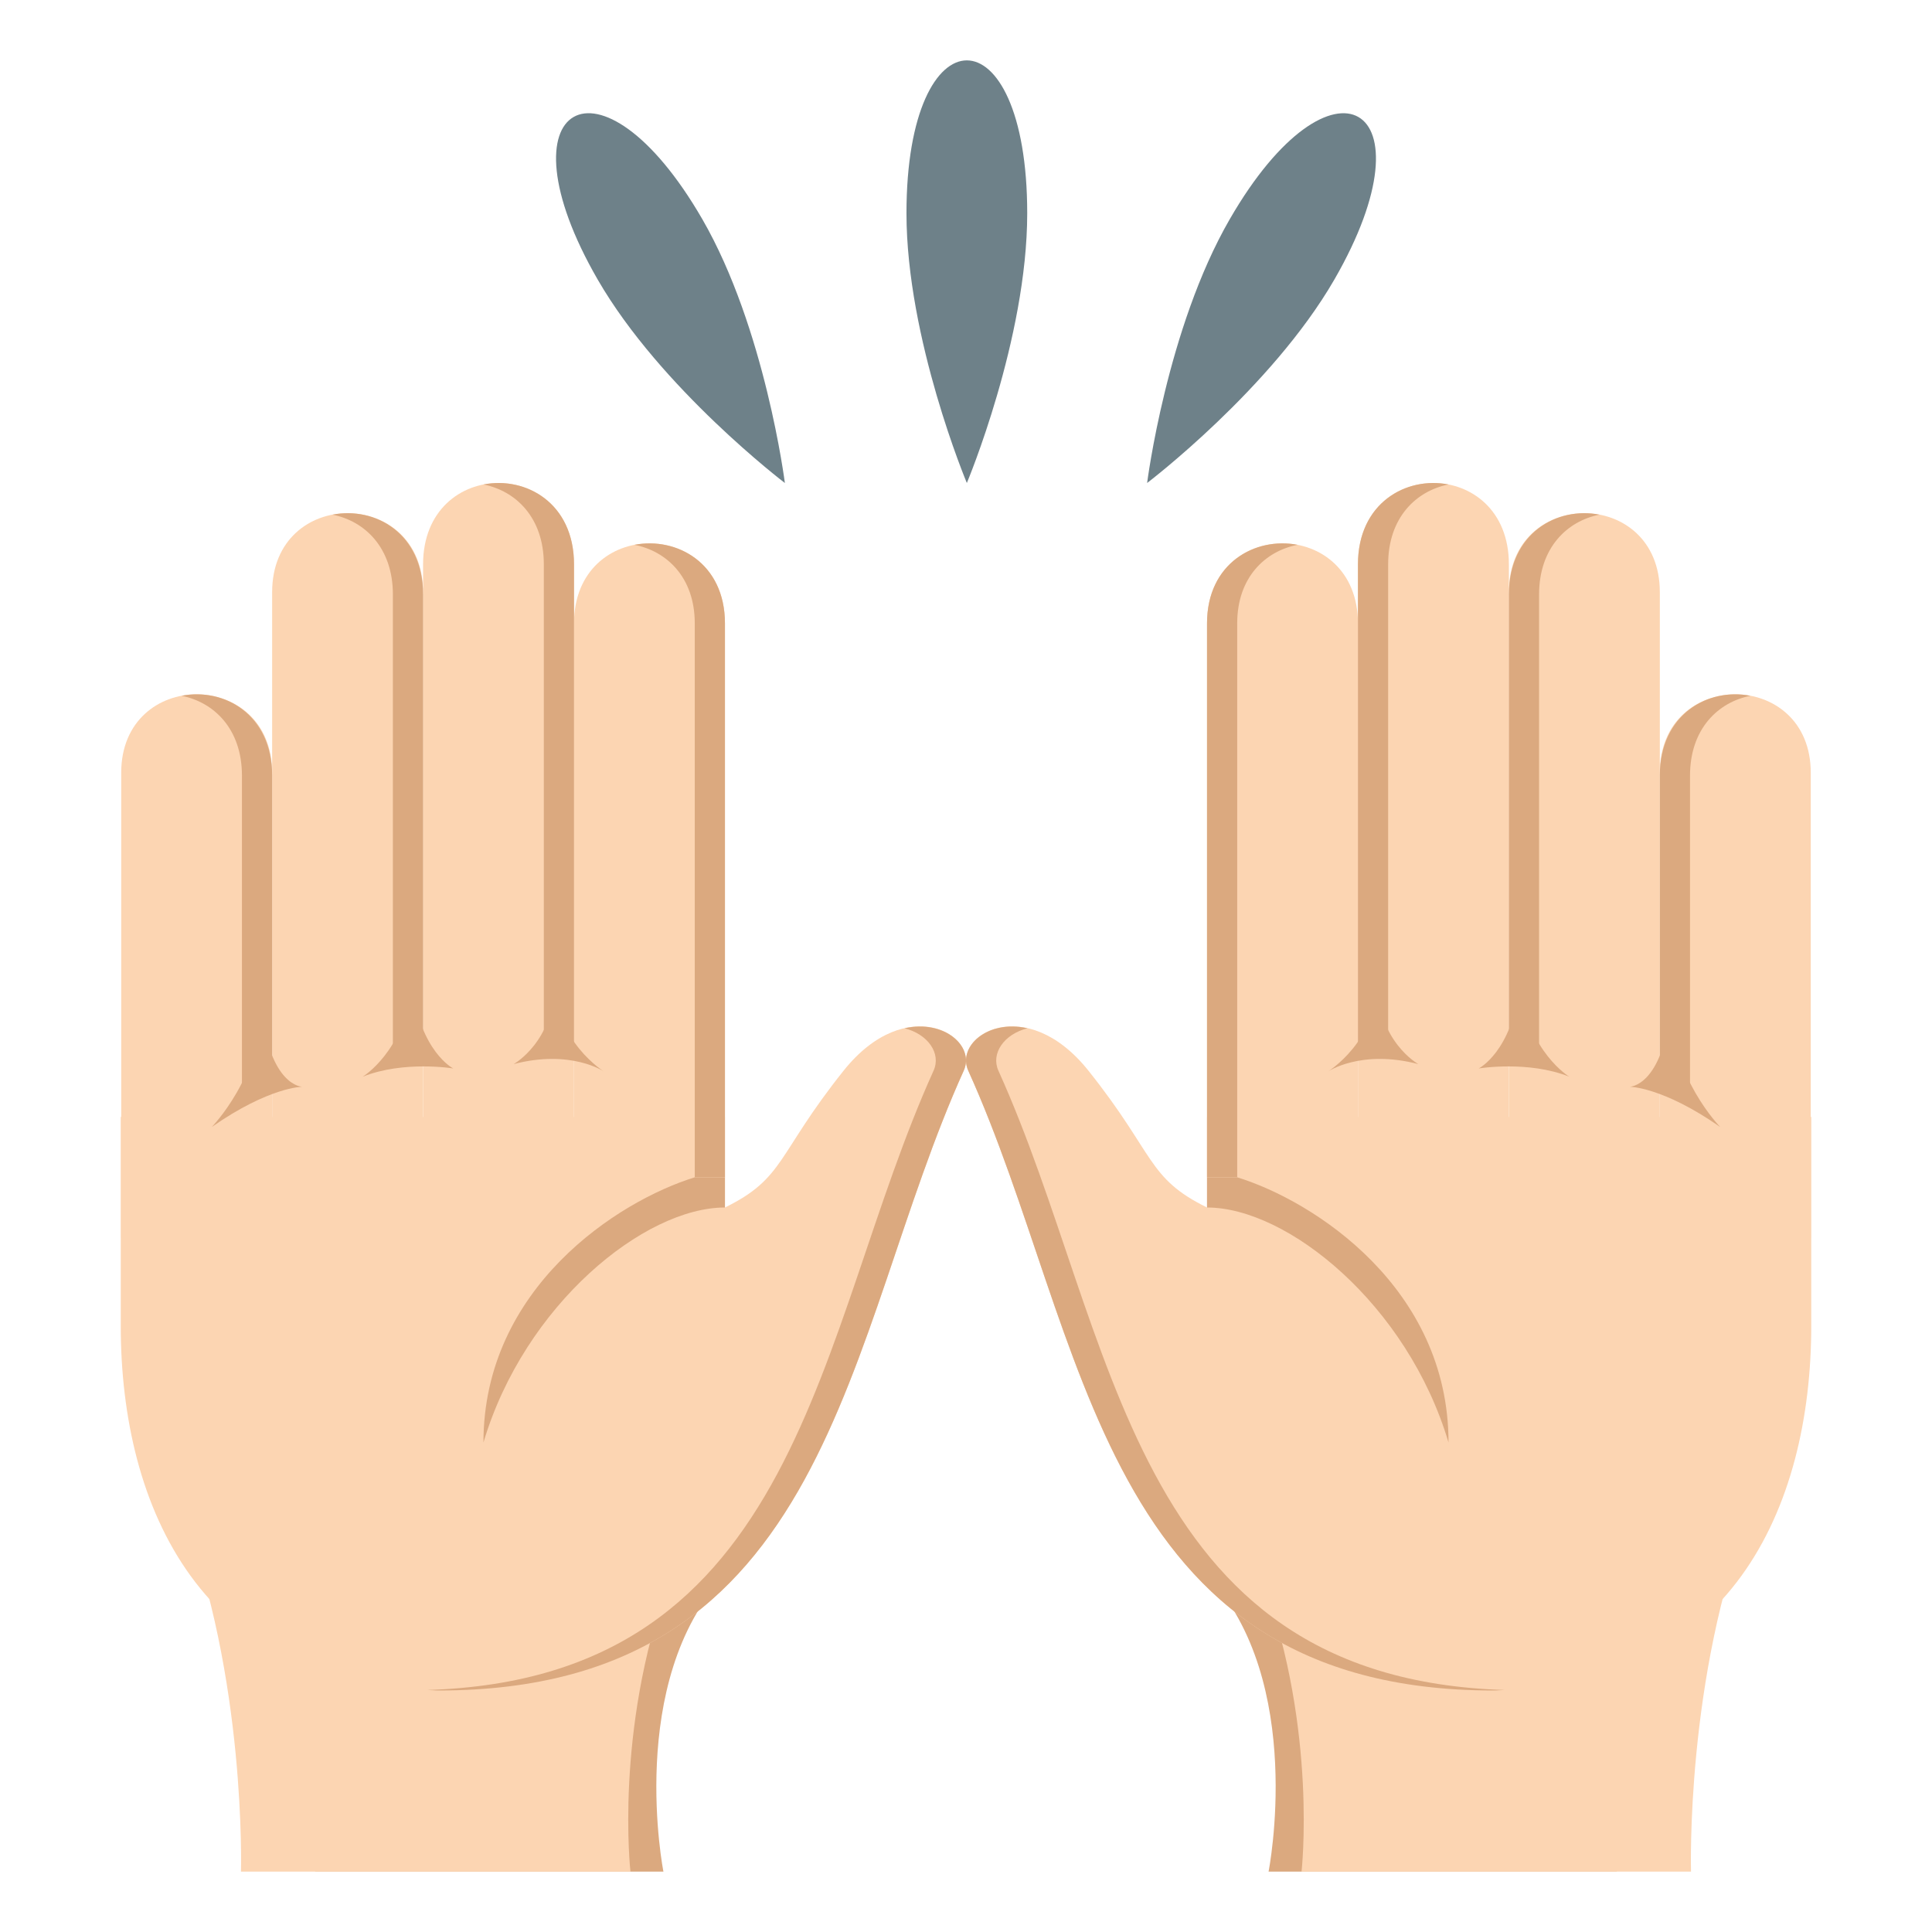 <?xml version="1.0" encoding="utf-8"?>
<!-- Generator: Adobe Illustrator 15.0.0, SVG Export Plug-In . SVG Version: 6.00 Build 0)  -->
<!DOCTYPE svg PUBLIC "-//W3C//DTD SVG 1.1//EN" "http://www.w3.org/Graphics/SVG/1.1/DTD/svg11.dtd">
<svg version="1.1" id="Layer_1" xmlns="http://www.w3.org/2000/svg" xmlns:xlink="http://www.w3.org/1999/xlink" x="0px" y="0px"
	 width="64px" height="64px" viewBox="0 0 64 64" enable-background="new 0 0 64 64" xml:space="preserve">
<path fill="#6E8189" d="M30.028,7.064c0,4.17,2,8.936,2,8.936s2-4.766,2-8.936C34.027,0.312,30.028,0.312,30.028,7.064z"/>
<path fill="#6E8189" d="M19.8,9.262C21.885,12.873,26,16,26,16s-0.65-5.127-2.734-8.738C19.888,1.414,16.424,3.414,19.8,9.262z"/>
<path fill="#6E8189" d="M40.736,7.263C38.65,10.872,38,16,38,16s4.115-3.126,6.201-6.737C47.576,3.415,44.111,1.414,40.736,7.263z"
	/>
<path fill="#DBA97F" d="M21.977,62H10.442V49L24,52.195C20.725,55.698,21.977,62,21.977,62z"/>
<path fill="#FCD5B2" d="M20.885,62H7.982c0,0,0.187-6.462-1.982-11.971l16.143,2.389C20.353,57.357,20.885,62,20.885,62z"/>
<path fill="#FCD5B2" d="M27.944,35.469c-2.22,2.782-1.938,3.553-3.929,4.531v-3H4v6.925C4,49.913,6.672,56,14.524,56l0,0l0,0
	c13.09,0,13.42-11.732,17.401-20.531C32.458,34.291,30.028,32.856,27.944,35.469z"/>
<path fill="#DBA97F" d="M29.964,34.063c0.771,0.194,1.222,0.83,0.961,1.406c-3.915,8.652-4.309,20.133-16.767,20.514
	C14.284,55.985,14.398,56,14.525,56c13.089,0,13.419-11.732,17.4-20.531C32.286,34.673,31.291,33.764,29.964,34.063z"/>
<path fill="#FCD5B2" d="M19.015,20.653V39h5V20.653C24.015,17.116,19.015,17.116,19.015,20.653z"/>
<path fill="#DBA97F" d="M21.015,18.048c1.063,0.205,2,1.071,2,2.602v18.348h1V20.649C24.015,18.644,22.408,17.778,21.015,18.048z"/>
<path fill="#FCD5B2" d="M14.015,18.696V40h5V18.696C19.015,15.102,14.015,15.102,14.015,18.696z"/>
<path fill="#DBA97F" d="M16.015,16.049c1.063,0.209,2,1.089,2,2.645V35h1V18.693C19.015,16.654,17.408,15.774,16.015,16.049z"/>
<path fill="#FCD5B2" d="M9.015,19.616V39h5V19.616C14.015,16.128,9.015,16.128,9.015,19.616z"/>
<path fill="#FCD5B2" d="M4.015,25.6V41h5V25.6C9.015,22.134,4.015,22.134,4.015,25.6z"/>
<path fill="#DBA97F" d="M24.015,39h-1c-2.55,0.785-7,3.667-7,8.784c1.362-4.574,5.334-7.784,8-7.784V39z"/>
<path fill="#DBA97F" d="M11.015,17.049c1.063,0.209,2,1.089,2,2.645V35h1V19.693C14.015,17.654,12.408,16.774,11.015,17.049z"/>
<path fill="#DBA97F" d="M6.015,23.049c1.063,0.209,2,1.089,2,2.645V36h1V25.693C9.015,23.654,7.408,22.774,6.015,23.049z"/>
<path fill="#DBA97F" d="M10.015,36c0,0-1.091,0-3,1.333c0,0,1.636-1.667,1.636-3.999C8.924,36,10.015,36,10.015,36z"/>
<path fill="#DBA97F" d="M15.015,35.394c0,0-1.637-0.271-3,0.273c0,0,1.363-0.818,1.637-3C13.924,34.849,15.015,35.394,15.015,35.394
	z"/>
<path fill="#DBA97F" d="M20.015,35.5c0,0-1.091-0.75-3-0.25c0,0,1.363-0.75,1.363-2.75C18.378,34.5,20.015,35.5,20.015,35.5z"/>
<path fill="#DBA97F" d="M42.023,62h11.535V49L40,52.195C43.275,55.698,42.023,62,42.023,62z"/>
<path fill="#FCD5B2" d="M43.115,62h12.902c0,0-0.186-6.462,1.982-11.971l-16.143,2.389C43.646,57.357,43.115,62,43.115,62z"/>
<path fill="#FCD5B2" d="M36.057,35.469c2.219,2.782,1.938,3.553,3.928,4.531v-3H60v6.925C60,49.913,57.328,56,49.477,56l0,0l0,0
	c-13.09,0-13.42-11.732-17.402-20.531C31.542,34.291,33.973,32.856,36.057,35.469z"/>
<path fill="#DBA97F" d="M34.035,34.063c-0.77,0.194-1.22,0.83-0.961,1.406c3.916,8.652,4.309,20.133,16.768,20.514
	C49.717,55.985,49.602,56,49.475,56c-13.088,0-13.418-11.732-17.4-20.531C31.715,34.673,32.709,33.764,34.035,34.063z"/>
<path fill="#FCD5B2" d="M44.984,20.653V39h-5V20.653C39.984,17.116,44.984,17.116,44.984,20.653z"/>
<path fill="#DBA97F" d="M42.984,18.048c-1.063,0.205-2,1.071-2,2.602v18.348h-1V20.649C39.984,18.644,41.592,17.778,42.984,18.048z"
	/>
<path fill="#FCD5B2" d="M49.984,18.696V40h-5V18.696C44.984,15.102,49.984,15.102,49.984,18.696z"/>
<path fill="#DBA97F" d="M47.984,16.049c-1.063,0.209-2,1.089-2,2.645V35h-1V18.693C44.984,16.654,46.592,15.774,47.984,16.049z"/>
<path fill="#FCD5B2" d="M54.984,19.616V39h-5V19.616C49.984,16.128,54.984,16.128,54.984,19.616z"/>
<path fill="#FCD5B2" d="M59.984,25.6V41h-5V25.6C54.984,22.134,59.984,22.134,59.984,25.6z"/>
<path fill="#DBA97F" d="M39.984,39h1c2.551,0.785,7,3.667,7,8.784C46.623,43.21,42.65,40,39.984,40V39z"/>
<path fill="#DBA97F" d="M52.984,17.049c-1.063,0.209-2,1.089-2,2.645V35h-1V19.693C49.984,17.654,51.592,16.774,52.984,17.049z"/>
<path fill="#DBA97F" d="M57.984,23.049c-1.063,0.209-2,1.089-2,2.645V36h-1V25.693C54.984,23.654,56.592,22.774,57.984,23.049z"/>
<path fill="#DBA97F" d="M53.984,36c0,0,1.092,0,3,1.333c0,0-1.635-1.667-1.635-3.999C55.076,36,53.984,36,53.984,36z"/>
<path fill="#DBA97F" d="M48.984,35.394c0,0,1.637-0.271,3,0.273c0,0-1.363-0.818-1.637-3C50.076,34.849,48.984,35.394,48.984,35.394
	z"/>
<path fill="#DBA97F" d="M43.984,35.5c0,0,1.092-0.75,3-0.25c0,0-1.363-0.75-1.363-2.75C45.621,34.5,43.984,35.5,43.984,35.5z"/>
</svg>
